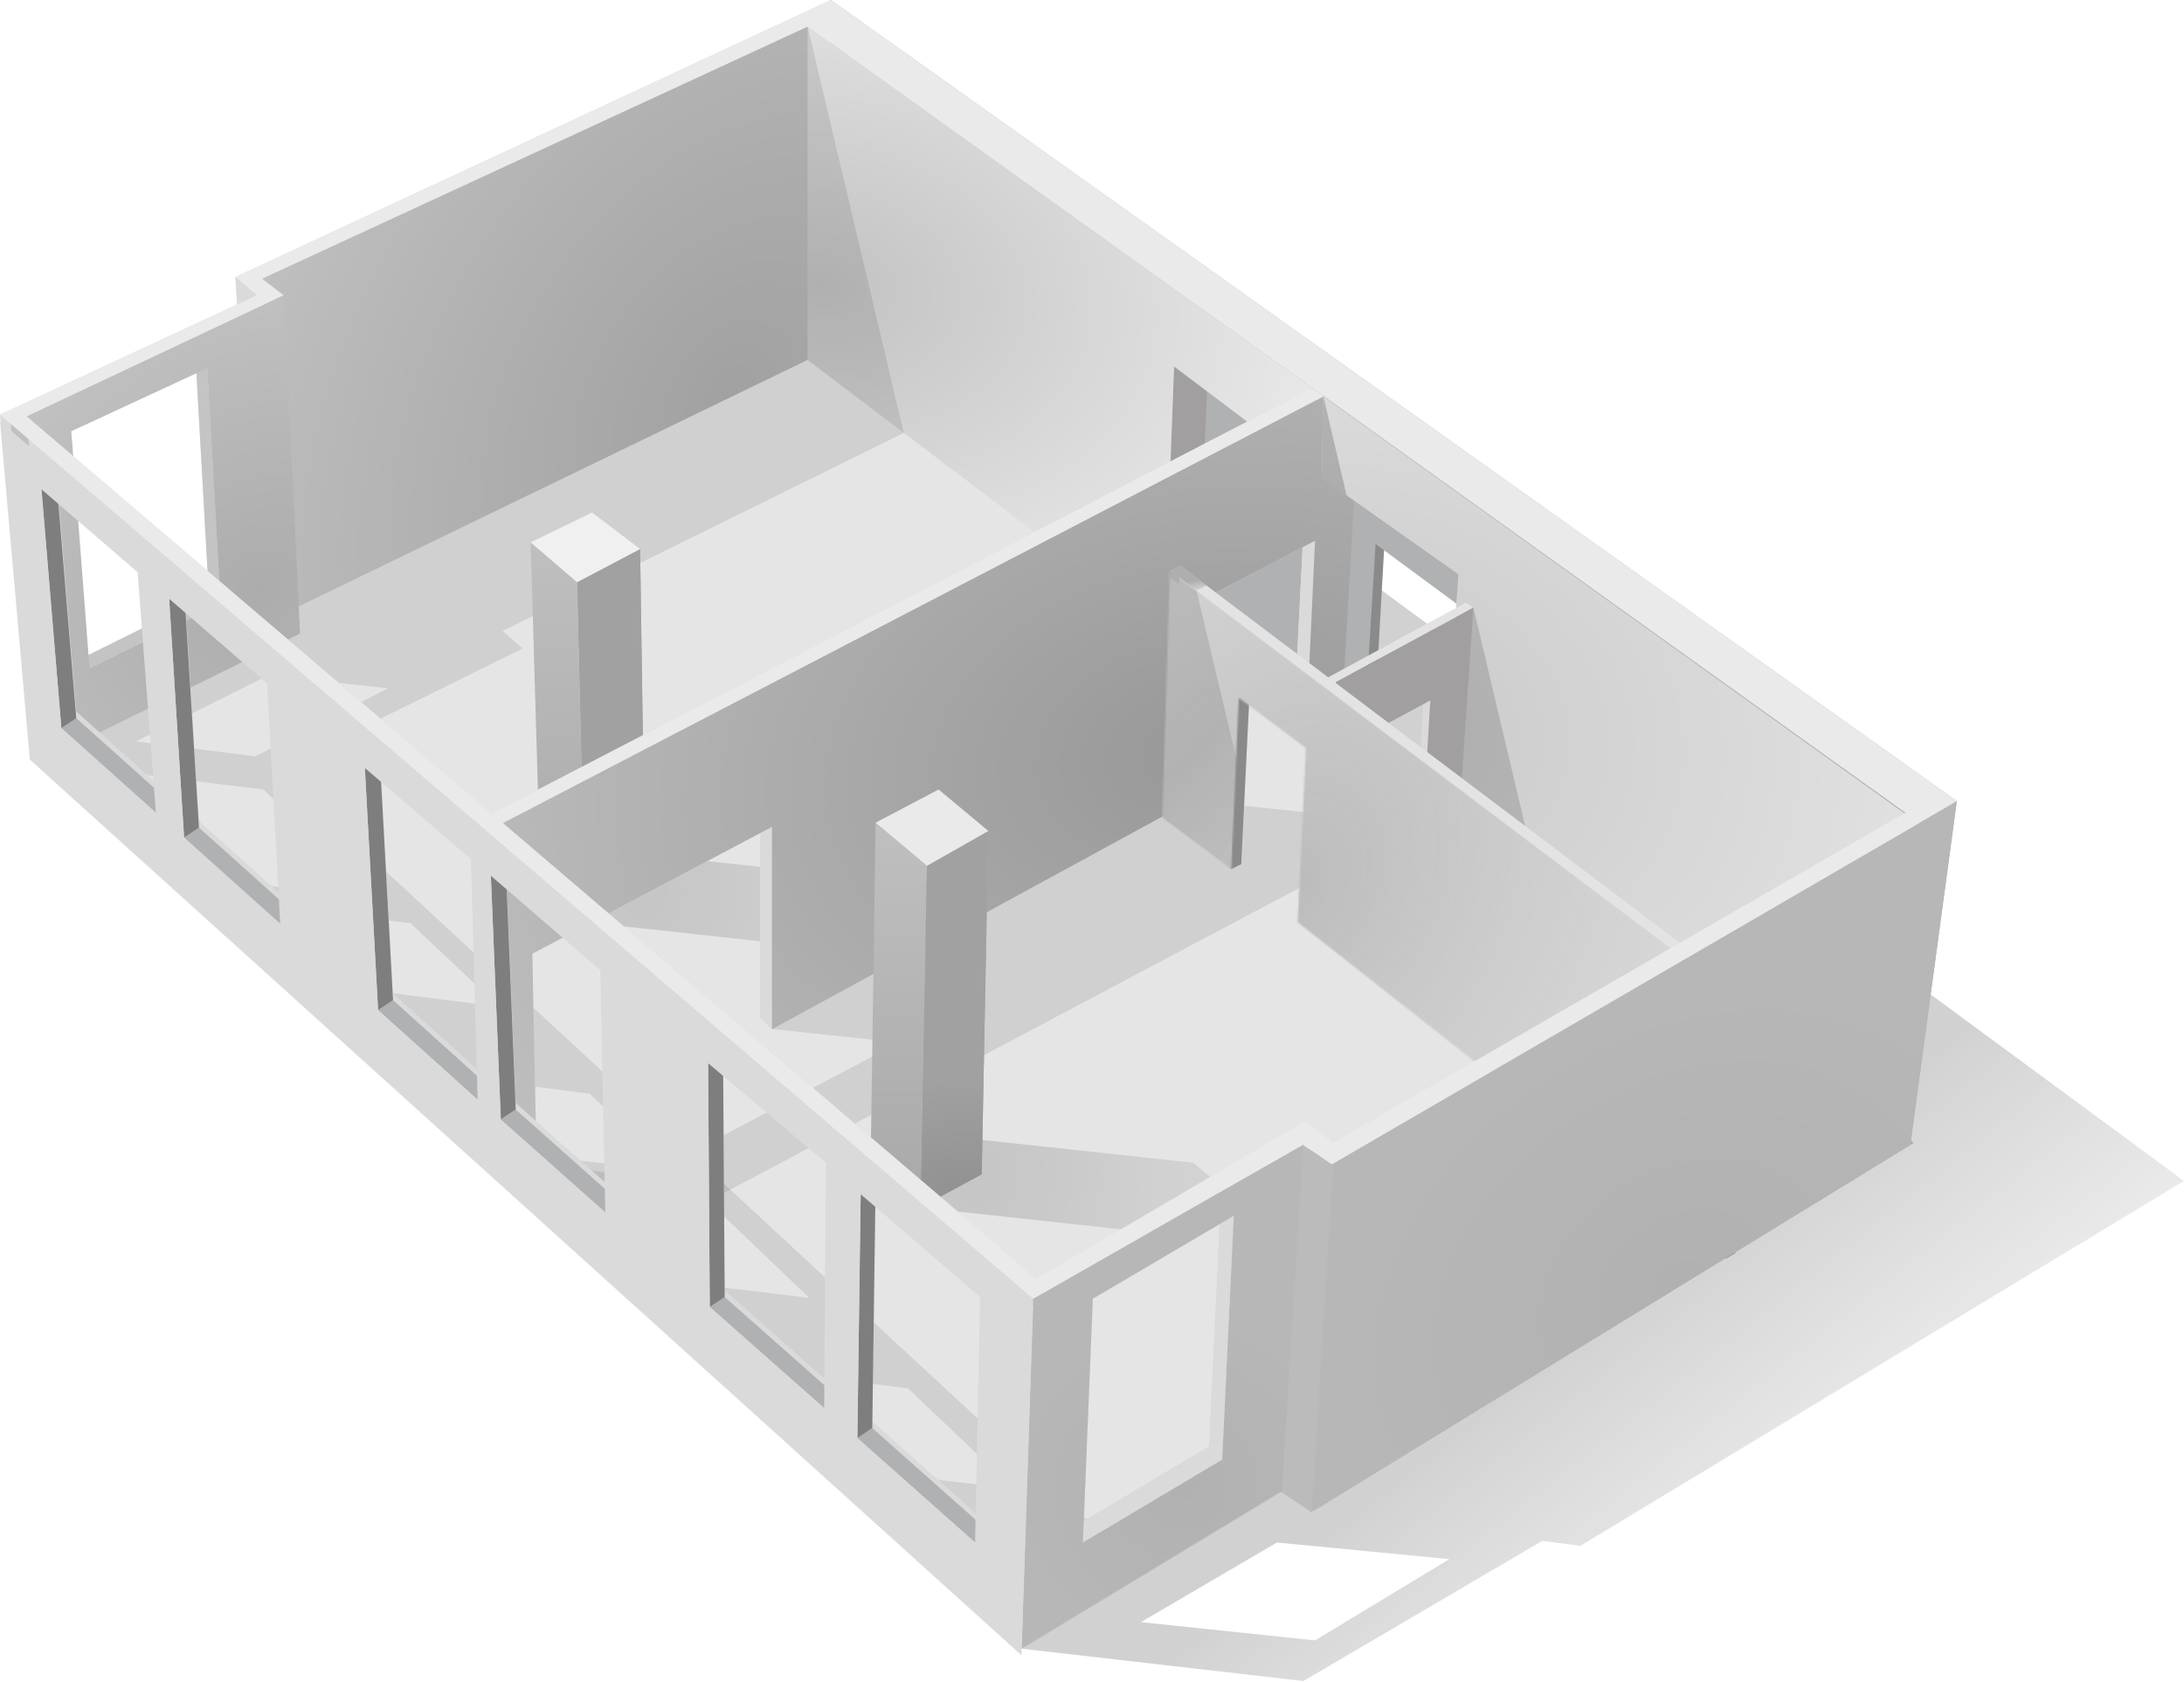 <svg width="1317" height="1014" viewBox="0 0 1317 1014" fill="none" xmlns="http://www.w3.org/2000/svg"
     class="">
    <style>
        .cloakroom .cloakroom--hide,
        .white .white--hide,
        .brown .brown--hide,
        .rest .rest--hide {
        opacity: 0;
        visibility:hidden;
        }

        .cloakroom .cloakroom--show,
        .white .white--show,
        .brown .brown--show,
        .rest .rest--show {
        opacity: 1;
        }
        path:not(.no-animate) {
        transition: all .2s linear;
        }
        .svg.brown .brown--show-05 {
        opacity: 0.05;
        }
        .svg.brown .brown--show-1 {
        opacity: 0.1;
        }
        .svg.brown .brown--show-15 {
        opacity: 0.15;
        }
        .svg.brown .brown--show-4 {
        opacity: 0.4;
        }
        .svg .opacity1 {
        opacity: 0.1;
        }
        .svg .opacity2 {
        opacity: 0.2;
        }
        .svg .opacity3 {
        opacity: 0.3;
        }
    </style>
    <!--Тень - START-->
    <path opacity="0"
          d="M654 224L1317 712L1297 724.088L1116 702.544L594 317L654 224Z"
          fill="url(#paint11_linear)"
          class="cloakroom--show white--show brown--hide opacity2 no-animate"
    />
    <path opacity="0.3" fill-rule="evenodd" clip-rule="evenodd"
          d="M786 1013.5L930 929L953 932L1317 712L654 224L791 912L773 899L616 994L786 1013.5ZM688 978L770 930L874 940L793 989L688 978Z"
          fill="url(#paint0_linear)"
          class="cloakroom--hide white--hide"
    />
    <!--Тень - END-->
    <g opacity="0.2" filter="url(#filter0_f)">
        <path d="M1154 689L502 200L156 370L168 380L20 453L618 993L775 898L792 911L1154 689Z" fill="black"/>
    </g>
    <path d="M1152 690L500 201L154 371L166 381L18 454L616 994L773 899L790.5 911.5L1152 690Z" fill="#E5E5E5"/>
    <path d="M835 325L829 328L826.5 326.5L820.5 438.5L822.5 443L828.5 440L835 325Z" fill="#8A8A8A"/>
    <!--Залы и зона отдыха - START-->
    <path d="M773 899L791 912L1042.5 757.059L698 488.382L298.5 707.294L616 994L773 899Z"
          fill="#FF7F7F"
          opacity="0"
          class="white--show"
    />
    <path d="M166 381L18 454L298.5 707.294L805 429.75L500 201L154 371L166 381Z" fill="#FF7F7F" opacity="0"
          class="brown--show"/>
    <path d="M18 454L616 994L750.653 912L143 392.345L18 454Z" fill="#B2EEF6" opacity="0"/>
    <!--Залы и зона отдыха - END-->
    <path d="M501 0L500 201L822.5 442.875L829.5 328L888.5 371.5L879.5 485.625L1152 690L1180 483L501 0Z" fill="#AFB1B2"/>
    <path d="M501 0L500 201L154 371L142 167L501 0Z" fill="#DADADA"/>
    <path d="M155 178L166 381L154 371L142 167L155 178Z" fill="#DADADA"/>
    <path d="M702 380L708 221L729 211L722 368L702 380Z" fill="#A19F9F"/>
    <!--123-->
        <path d="M702 380.033L487 217H480.5L483 22.5L487 16L798 238.68L797 288L708 221L702 380.033Z" fill="url(#paint7_radial)"/>
    <path d="M487 217V16L158 168L169 371L487 217Z" fill="url(#paint1_radial)"/>
    <!--Внутренняя тень-->
    <path opacity="0"
          fill-rule="evenodd"
          clip-rule="evenodd"
          d="M487 16L545 261L303.117 380.332L315.099 391.005L148 475L24 459.5L181 382L180.238 365.555L487 217V16ZM82 447L162 407L234 415L154 456L82 447Z"
          fill="#111111"
          class="cloakroom--hide brown--show opacity1 no-animate"
    />
    <path opacity="0.1" fill-rule="evenodd" clip-rule="evenodd"
          d="M487 16L545 261L303.117 380.332L315.099 391.005L166.659 464.323L677 936L586 958.941L496 884L611.165 897.552L547.5 837L426.5 822L367 768L488 782.5L427.619 724.816L303 709.5L288 697.5L412.5 712.5L355.5 659.417L229 643L170.5 590.432L301 607L247.5 556.562L115.5 541L99 526.5L226.5 542L159 476L24 459.5L181 382L180.238 365.555L487 217V16ZM82 447L162 407L234 415L154 456L82 447Z"
          fill="#111111"
          class="white--hide brown--hide no-animate cloakroom--hide"
    />
    <path opacity="0.3" d="M353 556L360 512L517.5 529L545 552L509 573L353 556Z" fill="url(#paint2_radial)"/>
    <!--Колонна - START-->
    <g>
        <path d="M389 536L386 331L348 351L353 556L389 536Z" fill="url(#paint3_linear)"/>
        <path d="M389 536L386 331L348 351L353 556L389 536Z" fill="url(#paint4_radial)"/>
        <path d="M326 532L320 327L348 351L353 556L326 532Z" fill="url(#paint5_linear)"/>
        <path d="M357 309L320 327L348 351L386 331L357 309Z" fill="#F0F0F0"/>
    </g>
    <!--Колонна - END-->
    <!--Центральная стена - START-->
    <g class="brown--show-4">
        <path opacity="0.1"
              d="M429.5 723L301 709.5L323.5 697.5V697L397.646 705L542 628.5L465.175 620.343L719 482.5L800 491.073L850.5 464L878.5 485L429.5 723Z"
              fill="#111111"/>
        <path opacity="0.3" d="M832 450L787.5 445L809 433L832 450Z" fill="#111111"/>
        <path d="M287 495.5L294 703L316.5 691.166L314 568.5L458.5 492V614.023L712 476L717 355.5L786 319.5L780 439.5L802 426.5L811 269.5L790 281.5L791 234L287 495.5Z"
              fill="#DADADA"/>
        <path d="M780 439.5L787.5 445L793 326L786 319.5L780 439.5Z" fill="#DADADA"/>
        <path d="M717 355.5L724 362L793 326L786 319.5L717 355.5Z" fill="#DADADA"/>
        <path d="M717 355.5L724 362L719 482.5L712 476L717 355.5Z" fill="#DADADA"/>
        <path d="M458.5 613.889L465.5 620.5V498.5L458.5 492V613.889Z" fill="#DADADA"/>
        <path d="M314 568.5L321 575L465.5 498.5L458.5 492L314 568.5Z" fill="#DADADA"/>
        <path d="M314 568.5L321 575L323.5 697.5L316.5 691.172L314 568.5Z" fill="#DADADA"/>
        <path d="M294 501L301 709.5L323.5 697.666L321 575L465.5 498.5V620.523L719 482.5L724 362L793 326L787.5 445L809 433L818 276L797 288L798 239L294 501Z"
              fill="url(#paint6_radial)"/>
        <path d="M791 234L287 495.5L294 703L301 709.5L294 501L798 239L791 234Z" fill="#EAEAEA"/>
    </g>
    <!--Центральная стена - END-->
    <path d="M1157 496.5L1128.5 704.32L867.5 506.32L879.5 346.32L797 288L798 239L1157 496.5Z"
          fill="url(#paint9_radial)"/>
    <!--Выделение раздевалки - START-->
    <path d="M888.5 366.5L878.5 513.5L877.5 514.5L1126 705.5L1128.5 704.5L1149 552L888.5 366.5Z"
          fill="#FF7F7F"
          opacity="0"
          class="cloakroom--show"
    />
    <path d="M878.5 513.5L797 559.5L1047.99 753.799L1128.5 704.5L878.5 513.5Z"
          fill="url(#paint8_linear)"
          opacity="0"
          class="cloakroom--show"
    />
    <!--Выделение раздевалки - END-->
    <path d="M884 363.32L888.5 366.32L805.5 411.32L797 559.32L792.5 556.32L801 408.32L884 363.32Z" fill="#E3E3E3"/>
    <path d="M852.5 522.32L856.5 525.32L862.5 422.32L858.5 419.32L852.5 522.32Z" fill="#DADADA"/>
    <path d="M888.5 366.32L805.5 411.32L797 559.32L815.5 549.32L821.5 444.32L862.5 422.32L856.5 525.32L878.5 513.32L888.5 366.32Z"
          fill="#A19F9F"/>
    <path opacity="0.15"
          d="M878.5 513.32L888.5 366.32L933.5 556.32L910.5 571.32L797 559.32L815.5 549.32L815.586 547.621L883.75 554.945L910.5 538.695L900.125 495.57L898.473 529.272L856.5 525.32L878.5 513.32Z"
          fill="#111111"/>
    <path opacity="0" d="M1151 771.68L1040.5 759.18L915 660.68H1021L1158 768.68L1151 771.68Z"
          fill="url(#paint15_linear)" class="cloakroom--hide brown--hide opacity2 no-animate"/>
    <path d="M711.5 341L705 488L748.5 521L753.5 418L793.5 448L788.5 553L1046.5 755.5L1063.5 606.5L711.5 341Z"
          fill="#DADADA"
          class="cloakroom--hide brown--hide"
    />
    <path d="M753.5 418L747 420.68L746 419.68L741.5 522.68L742.5 524L748.5 521L753.5 418Z"
          fill="#8A8A8A"
          class="cloakroom--hide brown--hide"
    />
    <!--Раздевалка - START-->
    <path d="M1180 483L1157 496.5L1128.5 704.32L1152 690L1180 483Z" fill="#A19F9F" opacity="0"
          class="cloakroom--show white--show"/>
    <mask id="mask0" mask-type="alpha" maskUnits="userSpaceOnUse" x="701" y="344" width="357" height="415">
        <path d="M705.5 344L701 493.18L742.5 524L747 420.68L787.5 451L782.5 556L1040.5 759L1057.5 609.5L705.5 344Z"
              fill="white"/>
    </mask>
    <g mask="url(#mask0)" class="cloakroom--hide brown--hide">
        <g filter="url(#filter2_i)">
            <path d="M705.5 344L701 493.18L742.5 524L747 420.68L787.5 451L782.5 556L1040.5 759L1057.5 609.5L705.5 344Z"
                  fill="#D9D9D9"/>
        </g>
        <circle cx="776" cy="534" r="353" fill="url(#paint8_radial)"/>
        <path opacity="0.12" d="M721.5 356L705.5 344L701 493.18L742.5 524L745.705 458.017L721.5 356Z"
              fill="url(#paint9_linear)"
        />
    </g>
    <path d="M711.5 341L705.5 344L1057.5 609.5L1063.5 606.5L711.5 341Z"
          fill="#E3E3E3"
          class="cloakroom--hide brown--hide"
    />
    <path d="M1046.5 755.5L1040.5 759L1057.5 609.5L1063.5 606.5L1046.5 755.5Z" fill="#939292" class="cloakroom--hide"/>
    <path opacity="0.25"
          d="M705.5 344L711.5 341L727.5 353L721.5 356L705.5 344Z"
          fill="url(#paint10_linear)"
          class="cloakroom--hide brown--hide"
    />
    <path d="M803 702L790 912L1152 690.32L1180 483L803 702Z" fill="url(#paint11_radial)"
          class="cloakroom--hide white--hide"/>
    <path d="M804 702L791 912L772 899L785 690L804 702Z"
          fill="#BBBBBB"
          class="cloakroom--hide white--hide"
    />
    <!--Колонна - START-->
    <g class="brown--show-4">
        <path opacity="0.3" d="M555 728L562 684L719.5 701L747 724L711 745L555 728Z" fill="url(#paint12_radial)"/>
        <path d="M528 496L559 522L555 728L525 702L528 496Z" fill="url(#paint13_linear)"/>
        <path d="M596 501L559 522L555 728L592 708L596 501Z" fill="url(#paint14_linear)"/>
        <path d="M596 501L559 522L555 728L592 708L596 501Z" fill="url(#paint15_radial)"/>
        <path d="M566 476L528 496L559 522L596 501L566 476Z" fill="#EAEAEA"/>
    </g>
    <!--Колонна - END-->
    <path fill-rule="evenodd" clip-rule="evenodd"
          d="M166 381L155 178L0 250L18 454L166 381ZM47 398L126 359L118 217L36 255L47 398Z" fill="#DADADA"/>
    <path d="M125 222L118 217L126 359L133 364L125 222Z" fill="#C4C4C4"/>
    <path d="M54 403L47 398L126 359L133 364L54 403Z" fill="#C4C4C4"/>
    <path fill-rule="evenodd" clip-rule="evenodd"
          d="M171 178L181 382L24 459.5L6.5 255.5L171 178ZM54 403L133 364L125 222L43 260L54 403Z"
          fill="url(#paint16_radial)"/>
    <path fill-rule="evenodd" clip-rule="evenodd"
          d="M625 771L617 981L33 455.5L16 251L625 771ZM46 429L34 285L92 335L103 480L46 429ZM600 772L597 920L526 857L528 710L600 772ZM120 495L111 351L170 402L178 547L120 495ZM229 453L293 508L297 653L237 599L229 453ZM311 665L305 518L371 575L374 721L311 665ZM436 631L437 778L506 839L507 691L436 631Z"
          fill="#DADADA"
          class="white--hide brown--hide"
    />
    <g class="white--hide">
        <path d="M744 733L736 725L729 872L737 880L744 733Z" fill="#DADADA"/>
        <path d="M653 930L645 922L729 872L737 880L653 930Z" fill="#DADADA"/>
        <path d="M744 733L736 725L651 775L659 783L744 733Z" fill="#DADADA"/>
        <path d="M659 783L651 775L645 922L653 930L659 783Z" fill="#DADADA"/>
        <path fill-rule="evenodd" clip-rule="evenodd"
              d="M616 994L623 783L786 690L773 899L616 994ZM659 783L744 733L737 880L653 930L659 783Z"
              fill="url(#paint17_radial)"/>
        <path
                fill-rule="evenodd"
                clip-rule="evenodd"
                d="M771.5 894.5L773 899L616 994L786 1013.5L953 915L771.5 894.5ZM688 978L770 930L874 940L793 989L688 978Z"
                fill="url(#paint12_linear)"
                opacity="0"
                class="cloakroom--show brown--hide opacity3 no-animate"
        />
        <g filter="url(#filter3_i)" class="white--hide brown--hide">
            <path d="M597 920L588 926L517 863L526 857L597 920Z" fill="#AFB1B2"/>
            <path d="M528 710L519 716L517 863L526 857L528 710Z" fill="#7F7E7E"/>
            <path d="M506 839L497 845L428 784L437 778L506 839Z" fill="#AFB1B2"/>
            <path d="M436 631L427 637L428 784L437 778L436 631Z" fill="#7F7E7E"/>
            <path d="M305 518L296 524L302 671L311 665L305 518Z" fill="#7F7E7E"/>
            <path d="M374 721L365 727L302 671L311 665L374 721Z" fill="#AFB1B2"/>
            <path d="M297 653L288 659L228 605L237 599L297 653Z" fill="#AFB1B2"/>
            <path d="M229 453L220 459L228 605L237 599L229 453Z" fill="#7F7E7E"/>
            <path d="M178 547L169 553L111 501L120 495L178 547Z" fill="#AFB1B2"/>
            <path d="M111 351L102 357L111 501L120 495L111 351Z" fill="#7F7E7E"/>
            <path d="M103 480L94 486L37 435L46 429L103 480Z" fill="#AFB1B2"/>
            <path d="M34 285L25 291L37 435L46 429L34 285Z" fill="#7F7E7E"/>
            <path fill-rule="evenodd" clip-rule="evenodd"
                  d="M616 994L623 783L0 250L18 454L616 994ZM37 435L25 291L83 341L94 486L37 435ZM591 778L588 926L517 863L519 716L591 778ZM111 501L102 357L161 408L169 553L111 501ZM220 459L284 514L288 659L228 605L220 459ZM302 671L296 524L362 581L365 727L302 671ZM427 637L428 784L497 845L498 697L427 637Z"
                  fill="#DADADA"/>
        </g>
        <!--Крыши - START-->
        <path d="M155 178L0 250L6.5 255.561L623 783L786 690L775 684L625 771L16 251L171 178L158 168L487 16L1157 496.5L1180 483L501 0L142 167L155 178Z"
              fill="#EAEAEA"
              opacity="0"
              class="cloakroom--show  no-animate"
        />
    </g>
    <path fill-rule="evenodd"
          clip-rule="evenodd"
          d="M0 250L155 178L142 167L501 0L1180 483L803 702L786 690L623 783L0 250ZM16 251L171 178L158 168L487 16L1149 490L804 689L787 676L625 771L16 251Z"
          fill="#EAEAEA"
          class="cloakroom--hide white--hide brown--hide no-animate"
    />
    <path d="M155 178L0 250L18 454L24 459.5L6.5 255.561L16 251L171 178L158 168L487 16L1156.5 496L1180 483L501 0L142 167L155 178Z"
          fill="#EAEAEA"
          opacity="0"
          class="white--show brown--show no-animate"
    />
    <path d="M155 178L0 250L18 454L24 459.5L6.429 255.5L171 178L158 168L487 16L1149 490L804 689L787 676L615.5 776.5L609.5 988L616 994L623 783L786 690L803 702L1180 483L501 0L142 167L155 178Z"
          fill="#EAEAEA"
          opacity="0"
          class="brown--show no-animate"
    />
    <!--Крыши - END-->
    <path opacity="0.2" d="M812.004 298.613L798 239L797 288L812.004 298.613Z" fill="#111111" class="brown--show-15"/>
    <defs>
        <filter id="filter0_f" x="13" y="193" width="1148" height="807" filterUnits="userSpaceOnUse"
                color-interpolation-filters="sRGB">
            <feFlood flood-opacity="0" result="BackgroundImageFix"/>
            <feBlend mode="normal" in="SourceGraphic" in2="BackgroundImageFix" result="shape"/>
            <feGaussianBlur stdDeviation="3.5" result="effect1_foregroundBlur"/>
        </filter>
        <filter id="filter2_i" x="701" y="344" width="356.5" height="419" filterUnits="userSpaceOnUse"
                color-interpolation-filters="sRGB">
            <feFlood flood-opacity="0" result="BackgroundImageFix"/>
            <feBlend mode="normal" in="SourceGraphic" in2="BackgroundImageFix" result="shape"/>
            <feColorMatrix in="SourceAlpha" type="matrix" values="0 0 0 0 0 0 0 0 0 0 0 0 0 0 0 0 0 0 127 0"
                           result="hardAlpha"/>
            <feOffset dy="4"/>
            <feGaussianBlur stdDeviation="25"/>
            <feComposite in2="hardAlpha" operator="arithmetic" k2="-1" k3="1"/>
            <feColorMatrix type="matrix" values="0 0 0 0 0 0 0 0 0 0 0 0 0 0 0 0 0 0 0.1 0"/>
            <feBlend mode="normal" in2="shape" result="effect1_innerShadow"/>
        </filter>
        <filter id="filter3_i" x="0" y="250" width="623" height="748" filterUnits="userSpaceOnUse"
                color-interpolation-filters="sRGB">
            <feFlood flood-opacity="0" result="BackgroundImageFix"/>
            <feBlend mode="normal" in="SourceGraphic" in2="BackgroundImageFix" result="shape"/>
            <feColorMatrix in="SourceAlpha" type="matrix" values="0 0 0 0 0 0 0 0 0 0 0 0 0 0 0 0 0 0 127 0"
                           result="hardAlpha"/>
            <feOffset dy="4"/>
            <feGaussianBlur stdDeviation="25"/>
            <feComposite in2="hardAlpha" operator="arithmetic" k2="-1" k3="1"/>
            <feColorMatrix type="matrix" values="0 0 0 0 0 0 0 0 0 0 0 0 0 0 0 0 0 0 0.05 0"/>
            <feBlend mode="normal" in2="shape" result="effect1_innerShadow"/>
        </filter>
        <linearGradient id="paint0_linear" x1="1066" y1="710" x2="1186.64" y2="861.357" gradientUnits="userSpaceOnUse">
            <stop stop-color="#666666"/>
            <stop offset="1" stop-color="#7F7F7F" stop-opacity="0.43"/>
        </linearGradient>
        <radialGradient id="paint1_radial" cx="0" cy="0" r="1" gradientUnits="userSpaceOnUse"
                        gradientTransform="translate(440 239) rotate(-145.536) scale(328.69 485.511)">
            <stop stop-color="#A1A1A1"/>
            <stop offset="1" stop-color="#C4C4C4"/>
        </radialGradient>
        <radialGradient id="paint2_radial" cx="0" cy="0" r="1" gradientUnits="userSpaceOnUse"
                        gradientTransform="translate(388.5 537.5) rotate(6.207) scale(189.611 233.071)">
            <stop stop-color="#111111" stop-opacity="0.5"/>
            <stop offset="1" stop-color="#111111" stop-opacity="0.2"/>
        </radialGradient>
        <linearGradient id="paint3_linear" x1="373" y1="543.115" x2="373" y2="331" gradientUnits="userSpaceOnUse">
            <stop stop-color="#929292"/>
            <stop offset="1" stop-color="#B2B2B2"/>
        </linearGradient>
        <radialGradient id="paint4_radial" cx="0" cy="0" r="1" gradientUnits="userSpaceOnUse"
                        gradientTransform="translate(371 543.61) rotate(-97.132) scale(64.43 145.421)">
            <stop stop-color="#929292"/>
            <stop offset="1" stop-color="#A1A1A1"/>
        </radialGradient>
        <linearGradient id="paint5_linear" x1="336.5" y1="544.155" x2="336.5" y2="327" gradientUnits="userSpaceOnUse">
            <stop stop-color="#AAAAAA"/>
            <stop offset="1" stop-color="#BFBFBF"/>
        </linearGradient>
        <radialGradient id="paint6_radial" cx="0" cy="0" r="1" gradientUnits="userSpaceOnUse"
                        gradientTransform="translate(721 453) rotate(169.726) scale(499.001 346.33)">
            <stop stop-color="#989898"/>
            <stop offset="1" stop-color="#BFBFBF"/>
        </radialGradient>
        <radialGradient id="paint7_radial" cx="0" cy="0" r="1" gradientUnits="userSpaceOnUse" gradientTransform="translate(495.052 171.683) rotate(9.73) scale(293.947 203.289)">
            <stop stop-color="#C2C2C2"/>
            <stop offset="1" stop-color="#E7E7E7"/>
        </radialGradient>
        <linearGradient id="paint8_linear" x1="999" y1="604" x2="941" y2="679" gradientUnits="userSpaceOnUse">
            <stop stop-color="#E87373"/>
            <stop offset="0.249" stop-color="#FF7F7F"/>
        </linearGradient>
        <radialGradient id="paint8_radial" cx="0" cy="0" r="1" gradientUnits="userSpaceOnUse"
                        gradientTransform="translate(776 534) rotate(33.601) scale(541.273 729.452)">
            <stop stop-color="#BBBBBB"/>
            <stop offset="1" stop-color="#F8F8F8" stop-opacity="0.19"/>
        </radialGradient>
        <linearGradient id="paint9_linear" x1="725.777" y1="449.805" x2="778.234" y2="502.242"
                        gradientUnits="userSpaceOnUse">
            <stop stop-color="#111111"/>
            <stop offset="1" stop-color="#111111" stop-opacity="0"/>
        </linearGradient>
        <radialGradient id="paint9_radial" cx="0" cy="0" r="1" gradientUnits="userSpaceOnUse" gradientTransform="translate(813.5 438) rotate(10.941) scale(334.581 258.852)">
            <stop stop-color="#C8C8C8"/>
            <stop offset="1" stop-color="#E0E0E0"/>
        </radialGradient>
        <linearGradient id="paint10_linear" x1="718.027" y1="350.405" x2="719.618" y2="359.451"
                        gradientUnits="userSpaceOnUse">
            <stop stop-color="#111111"/>
            <stop offset="1" stop-color="#111111" stop-opacity="0"/>
        </linearGradient>
        <linearGradient id="paint11_linear" x1="1140" y1="652" x2="1246.23" y2="775.082" gradientUnits="userSpaceOnUse">
            <stop stop-color="#111111"/>
            <stop offset="1" stop-color="#111111" stop-opacity="0"/>
        </linearGradient>
        <linearGradient id="paint12_linear" x1="703" y1="935" x2="785" y2="1046" gradientUnits="userSpaceOnUse">
            <stop stop-color="#666666"/>
            <stop offset="1" stop-color="#7F7F7F" stop-opacity="0.24"/>
        </linearGradient>
        <linearGradient id="paint13_linear" x1="542" y1="716" x2="542" y2="496" gradientUnits="userSpaceOnUse">
            <stop stop-color="#AAAAAA"/>
            <stop offset="1" stop-color="#BFBFBF"/>
        </linearGradient>
        <linearGradient id="paint14_linear" x1="580" y1="715" x2="580" y2="501" gradientUnits="userSpaceOnUse">
            <stop stop-color="#A3A3A3"/>
            <stop offset="1" stop-color="#B2B2B2"/>
        </linearGradient>
        <linearGradient id="paint15_linear" x1="1017.5" y1="704.18" x2="1172.5" y2="776.68"
                        gradientUnits="userSpaceOnUse">
            <stop stop-color="#111111"/>
            <stop offset="1" stop-color="#111111" stop-opacity="0"/>
        </linearGradient>
        <radialGradient id="paint11_radial" cx="0" cy="0" r="1" gradientUnits="userSpaceOnUse"
                        gradientTransform="translate(1014 774.32) rotate(-122.905) scale(161.988 217.992)">
            <stop stop-color="#B1B1B1"/>
            <stop offset="1" stop-color="#B7B7B7"/>
        </radialGradient>
        <radialGradient id="paint12_radial" cx="0" cy="0" r="1" gradientUnits="userSpaceOnUse"
                        gradientTransform="translate(590.5 709.5) rotate(6.207) scale(189.611 233.071)">
            <stop stop-color="#111111" stop-opacity="0.5"/>
            <stop offset="1" stop-color="#111111" stop-opacity="0.2"/>
        </radialGradient>
        <radialGradient id="paint15_radial" cx="0" cy="0" r="1" gradientUnits="userSpaceOnUse"
                        gradientTransform="translate(578 715.5) rotate(-97.07) scale(64.994 145.44)">
            <stop stop-color="#929292"/>
            <stop offset="1" stop-color="#A1A1A1"/>
        </radialGradient>
        <radialGradient id="paint16_radial" cx="0" cy="0" r="1" gradientUnits="userSpaceOnUse"
                        gradientTransform="translate(156.071 354.83) rotate(-131.152) scale(197.658 240.881)">
            <stop stop-color="#ACACAC"/>
            <stop offset="1" stop-color="#C4C4C4"/>
        </radialGradient>
        <radialGradient id="paint17_radial" cx="0" cy="0" r="1" gradientUnits="userSpaceOnUse"
                        gradientTransform="translate(713.641 896.437) rotate(-111.704) scale(103.726 105.156)">
            <stop stop-color="#B1B1B1"/>
            <stop offset="1" stop-color="#B7B7B7"/>
        </radialGradient>
    </defs>
</svg>
